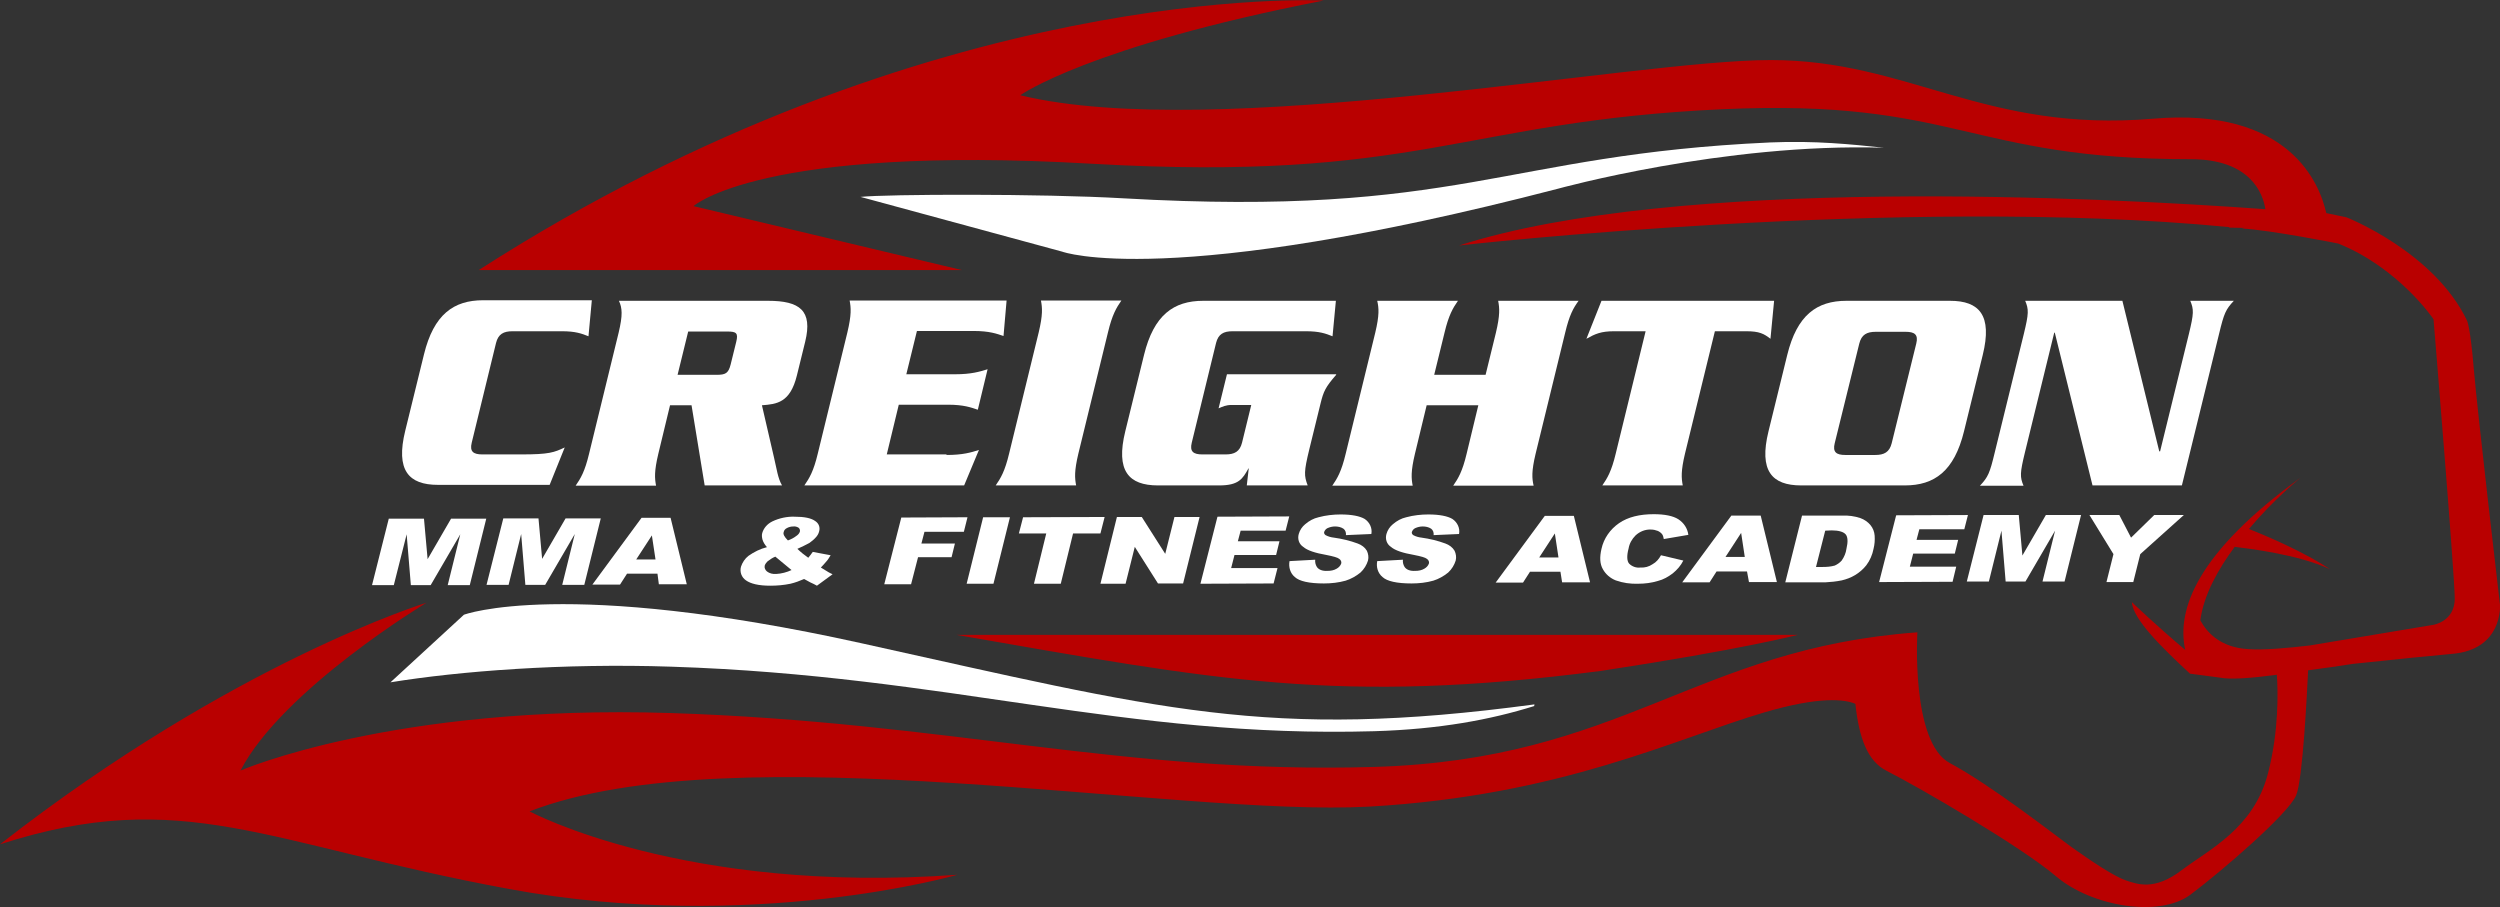 <?xml version="1.0" encoding="utf-8"?>
<!-- Generator: Adobe Illustrator 19.2.0, SVG Export Plug-In . SVG Version: 6.00 Build 0)  -->
<svg version="1.1" id="Layer_1" xmlns="http://www.w3.org/2000/svg" xmlns:xlink="http://www.w3.org/1999/xlink" x="0px" y="0px"
	 viewBox="0 0 895.1 324.8" style="enable-background:new 0 0 895.1 324.8;" xml:space="preserve">
<rect x="0" y="0" width="895.1" height="324.8" fill="#333333" stroke="none"/>
<style type="text/css">
	.st0{fill:#FFFFFF;}
	.st1{fill:#B90000;}
</style>
<title>creighton-mma-logo-1</title>
<g>
	<g>
		<path class="st0" d="M308.4,230.3c-106.8-23.6-142.3-10.2-142.3-10.2l-26.3,24.2c24.6-4,61.6-6.9,100.6-5.6
			c99.3,3.2,162.3,25.7,251.7,23.1c23.3-0.7,41.5-4.1,57.2-9l0.1-0.6C453.6,265.1,415.3,253.9,308.4,230.3z M633.8,51
			C537.6,55.4,522.7,77.9,402.1,71c-29.2-1.7-84.9-1.5-94-0.5l72.2,19.6c0,0,37.2,13.9,177.4-22.5c0,0,59.6-16.5,116.8-14.7
			C663.1,51.7,649.9,50.3,633.8,51z"/>
	</g>
</g>
<path class="st1" d="M895.1,216.6c0,0-8.2-70-9.4-84.7c-1.2-14.7-2.4-17.1-2.4-17.1c-11.8-24.7-43.2-37-43.2-37l-7.2-1.5
	c-2.3-10.3-13-38-62-33.8c-60.1,5.1-87.6-21-136.9-21c-49.3,0-199.3,29.5-268.7,12.6c0,0,24.4-17.5,108.6-33.9
	c0,0-140.4-7.6-302.5,96.5h173l-96.1-22.9c0,0,24.2-22,142.1-15.2c117.8,6.8,132.5-15.2,226.4-19.5C700.6,35.3,704.4,57,784.4,57
	c21.2,0,25.8,12.1,26.7,17.9c-59.4-4.3-210.7-12-288.7,13c0,0,158.2-18,275.6-6.6l0.3,0.2c1.9,0,3.7,0.1,5.4,0.1l-1.1,0.2
	c10.6,0.6,34.6,5.4,34.6,5.4c21.8,8.8,34.1,27.1,34.1,27.1s7.6,91.8,7.6,100c0,8.2-7.6,9.4-7.6,9.4l-44.3,7.4
	c-8.5,1-16.6,1.7-22.2,1.3c-9.6-0.6-14.5-5.7-17-10.3c1.2-9,6.3-18.2,12.3-26.3c4.3,0.5,22.9,2.7,34.1,8c0,0-8.9-6.4-29-14.4
	c9.1-10.8,18.4-18.3,18.4-18.3c-36.9,26.7-44.4,47.1-41.2,61.6c-10.8-9.1-19.1-17.1-19.1-17.1c0.4,6.2,10.9,16.4,20.8,25.6l10.6,1.4
	c3.8,0.8,11.4,0.2,20.5-1c0.4,5.6,0.8,20.1-3.2,35.4c-5.1,19.6-21,27.1-30.8,34.5c-9.8,7.5-15.9,5.1-20.1,3.7
	c-4.2-1.4-12.8-7.2-19.4-11.9c-6.1-4.4-28.5-22-43.6-30.1c-14-7.5-11.6-46.8-11.6-46.8c-79.7,5.8-105.3,45.6-194.7,48.2
	c-89.4,2.6-152.4-16.1-251.7-19.3c-99.3-3.2-154,20.6-154,20.6c15-29,66.6-60.1,66.6-60.1S83.9,236.8,0,302.3
	c65.5-21.1,95.2-0.1,182.3,16c87.1,16.1,160.5-5.1,160.5-5.1c-97.9,7.1-153.2-22.7-153.2-22.7c73.8-28.5,231.8,2.1,300.6-1.7
	c68.8-3.9,109.8-24.4,141.4-33.7c20-5.9,28.9-4.7,32.7-3.1c1.3,12.3,4.4,20.6,11.2,24c11.5,5.8,48.3,27.2,60.7,37.8
	c12.6,10.7,36.9,14.9,48.1,6.5c11.2-8.4,35-28.9,37.8-35.5c2.4-5.7,3.9-36.7,4.3-44.8c5.4-0.7,10.8-1.5,16-2.3
	c6.4-0.7,14-1.4,21.1-2.2l3.2-0.3c4.1-0.4,8-0.8,11.4-1.1C896.2,232.5,895.1,216.6,895.1,216.6z M573.3,240.2
	c50.6-7.7,70.4-12.9,70.4-12.9H342.4C435.6,243.5,479.2,252.4,573.3,240.2z"/>
<g>
	<g>
		<g>
			<g>
				<g>
					<path class="st0" d="M210.7,120.4c-2.5-1-4.7-1.8-9.5-1.8h-17.7c-3.2,0-5.1,1-5.9,4.2l-8.7,35.7c-0.8,3.2,0.6,4.2,3.8,4.2h14
						c9.9,0,11.7-0.7,15.5-2.5l-5.4,13.4h-40c-10.5,0-15.2-5.2-11.7-19.4l6.7-27.3c3.5-14.3,10.6-19.4,21.2-19.4h38.9L210.7,120.4z"
						/>
				</g>
			</g>
			<g>
				<g>
					<path class="st0" d="M239.9,145.1l-4.2,17.4c-1.5,6.3-1.3,8.8-0.8,11.4h-28.8c1.8-2.6,3.3-5.1,4.8-11.4l10.6-43.4
						c1.5-6.3,1.3-8.8,0.1-11.4H275c11.4,0,16,3.5,13.3,14.6l-3,12.2c-2.4,9.7-7.2,10.2-12.5,10.6l4.3,18.6c1,4.2,1.4,7.6,2.9,10.1
						h-27.7l-4.7-28.7H239.9z M242.6,134.2h14c3.1,0,4.2-0.5,5-3.7l2-8.1c0.8-3.2,0-3.7-3.2-3.7h-14L242.6,134.2z"/>
				</g>
			</g>
			<g>
				<g>
					<path class="st0" d="M338.9,162.9c5.8,0,8.8-0.9,11.6-1.8l-5.3,12.7h-57.2c1.8-2.6,3.3-5.1,4.8-11.4l10.6-43.4
						c1.5-6.3,1.3-8.8,0.8-11.4h56.2l-1.1,12.7c-2.4-0.8-5-1.8-10.8-1.8h-20.2l-3.8,15.5H342c5.7,0,8.7-0.9,11.6-1.8l-3.5,14.5
						c-2.4-0.8-5-1.8-10.7-1.8h-17.6l-4.3,17.8H338.9z"/>
				</g>
			</g>
			<g>
				<g>
					<path class="st0" d="M356.5,173.8c1.8-2.6,3.3-5.1,4.8-11.4l10.6-43.4c1.5-6.3,1.3-8.8,0.8-11.4h28.8
						c-1.8,2.6-3.3,5.1-4.8,11.4l-10.6,43.4c-1.5,6.3-1.3,8.8-0.8,11.4H356.5z"/>
				</g>
			</g>
			<g>
				<g>
					<path class="st0" d="M478.4,134.2c-3.8,4.4-4.5,5.8-5.6,10.3l-4,16.3c-2,8.2-1.9,9.5-0.6,13h-21.8l0.7-6.1H447
						c-2.1,3.8-3.5,6.1-10.5,6.1h-21.9c-10.5,0-15.2-5.2-11.7-19.4l6.7-27.3c3.5-14.3,10.6-19.4,21.2-19.4h47.5l-1.2,12.7
						c-2.5-1-4.7-1.8-9.5-1.8h-26.3c-3.2,0-5.1,1-5.9,4.2l-8.7,35.7c-0.8,3.2,0.6,4.2,3.8,4.2h8.3c3.2,0,5.1-1,5.9-4.2l3.3-13.5
						h-7.2c-1.8,0-3.1,0.6-4.5,1.2l3-12.2H478.4z"/>
				</g>
			</g>
			<g>
				<g>
					<path class="st0" d="M531.9,134.2l3.7-15.1c1.5-6.3,1.3-8.8,0.8-11.4h28.8c-1.9,2.6-3.3,5.1-4.8,11.4l-10.6,43.4
						c-1.5,6.3-1.3,8.8-0.7,11.4h-28.8c1.8-2.6,3.3-5.1,4.8-11.4l4.2-17.4h-18.5l-4.2,17.4c-1.5,6.3-1.3,8.8-0.8,11.4H477
						c1.8-2.6,3.3-5.1,4.8-11.4l10.6-43.4c1.5-6.3,1.3-8.8,0.7-11.4H522c-1.8,2.6-3.3,5.1-4.8,11.4l-3.7,15.1H531.9z"/>
				</g>
			</g>
			<g>
				<g>
					<path class="st0" d="M635.2,107.7l-1.3,13.6c-2.3-1.8-4-2.7-8.6-2.7h-11.3l-10.7,43.8c-1.5,6.3-1.3,8.8-0.8,11.4h-28.8
						c1.8-2.6,3.3-5.1,4.8-11.4l10.7-43.8h-11.3c-4.6,0-6.7,0.9-9.9,2.7l5.4-13.6H635.2z"/>
				</g>
			</g>
			<g>
				<g>
					<path class="st0" d="M639.9,127.1c3.5-14.3,10.6-19.4,21.2-19.4h37.1c10.5,0,15.2,5.2,11.7,19.4l-6.7,27.3
						c-3.5,14.3-10.6,19.4-21.2,19.4h-37.1c-10.5,0-15.2-5.2-11.7-19.4L639.9,127.1z M656.9,158.7c-0.8,3.2,0.6,4.2,3.8,4.2h10.7
						c3.2,0,5.1-1,5.9-4.2l8.8-35.7c0.8-3.2-0.6-4.2-3.8-4.2h-10.7c-3.2,0-5.1,1-5.9,4.2L656.9,158.7z"/>
				</g>
			</g>
			<g>
				<g>
					<path class="st0" d="M735.7,119.1h-0.2L725,162c-1.8,7.4-1.8,8.8-0.5,11.9h-15.6c2.9-3.1,3.5-4.4,5.3-11.9l10.4-42.4
						c1.8-7.4,1.8-8.8,0.5-11.9h34.8l13.2,53.9h0.3l10.3-42c1.8-7.4,1.8-8.8,0.5-11.9h15.6c-2.9,3.1-3.5,4.4-5.3,11.9l-13.3,54.2
						h-32L735.7,119.1z"/>
				</g>
			</g>
		</g>
	</g>
</g>
<path class="st0" d="M139.2,185.7l12.6,0l1.3,14.5l8.4-14.5l12.6,0l-5.9,23.8l-7.9,0l4.5-18.2l-10.6,18.2l-7.1,0l-1.5-18.2
	l-4.6,18.2l-7.8,0L139.2,185.7z"/>
<path class="st0" d="M180.2,185.6l12.6,0l1.3,14.5l8.4-14.5l12.6,0l-5.9,23.8l-7.9,0l4.5-18.2l-10.6,18.2l-7.1,0l-1.5-18.2
	l-4.5,18.2l-7.9,0L180.2,185.6z"/>
<path class="st0" d="M235.4,205.4l-10.9,0l-2.5,3.9l-9.9,0l17.6-23.9l10.4,0l5.8,23.8l-10,0L235.4,205.4z M234.7,200.3l-1.3-8.6
	l-5.6,8.6L234.7,200.3z"/>
<path class="st0" d="M291,197.6l6.4,1.2c-0.6,1-1.1,1.8-1.6,2.3c-0.6,0.7-1.2,1.4-1.9,2.1l2.8,1.7c0.3,0.2,0.8,0.4,1.4,0.7l-5.6,4.1
	c-0.7-0.4-1.5-0.8-2.4-1.2c-0.7-0.4-1.4-0.8-2.2-1.2c-1.6,0.7-3.2,1.3-4.9,1.7c-2.4,0.5-4.8,0.7-7.2,0.7c-4.2,0-7-0.7-8.7-1.9
	c-1.6-1.1-2.3-3-1.8-4.9c0.5-1.5,1.4-2.9,2.7-3.9c2-1.4,4.2-2.5,6.6-3.1c-0.7-0.8-1.3-1.7-1.6-2.7c-0.2-0.8-0.3-1.6-0.1-2.3
	c0.5-1.8,1.8-3.3,3.6-4.2c2.5-1.2,5.3-1.8,8-1.7c3.5,0,5.9,0.5,7.3,1.5c1.3,0.8,1.9,2.2,1.5,3.7c-0.2,0.9-0.7,1.7-1.3,2.3
	c-0.6,0.7-1.4,1.3-2.2,1.9c-1.4,0.8-2.8,1.4-4.3,2.1c1.2,1.2,2.5,2.2,3.9,3.2C290,199,290.5,198.3,291,197.6z M277.6,199.3
	c-1,0.4-1.9,1-2.8,1.7c-0.4,0.4-0.8,0.9-1,1.5c-0.2,0.8,0.2,1.6,0.8,2.1c0.9,0.7,2.1,1,3.3,0.9c1.9-0.1,3.8-0.6,5.5-1.4
	C281.9,202.9,280,201.3,277.6,199.3L277.6,199.3z M282.1,193.5c1.1-0.4,2.1-0.9,3-1.6c0.6-0.4,1.1-0.9,1.3-1.6
	c0.1-0.5-0.1-1-0.4-1.3c-0.6-0.4-1.3-0.6-2-0.5c-0.8,0-1.6,0.2-2.3,0.6c-0.6,0.3-1,0.8-1.1,1.4C280.3,191.2,280.8,192.2,282.1,193.5
	L282.1,193.5z"/>
<path class="st0" d="M322.7,185.3l23.7-0.1l-1.3,5.2l-14.1,0l-1.1,4.2l12,0l-1.2,4.9l-12,0l-2.5,9.7l-9.6,0L322.7,185.3z"/>
<path class="st0" d="M352,185.2l9.6,0l-5.9,23.8l-9.6,0L352,185.2z"/>
<path class="st0" d="M366.3,185.2l29.2-0.1l-1.5,5.9l-9.8,0l-4.4,18l-9.6,0l4.4-18l-9.8,0L366.3,185.2z"/>
<path class="st0" d="M399.9,185.1l8.9,0l8.4,13.2l3.3-13.2l9,0l-5.9,23.8l-9,0l-8.3-13.1L403,209l-9,0L399.9,185.1z"/>
<path class="st0" d="M435.9,185l25.7-0.1l-1.3,5.1l-16.1,0l-1,3.8l14.9,0l-1.2,4.9l-14.9,0l-1.2,4.7l16.6,0l-1.4,5.5l-26.2,0.1
	L435.9,185z"/>
<path class="st0" d="M461.7,200.9l9.2-0.5c-0.1,0.9,0.1,1.8,0.6,2.6c0.7,1,2,1.5,3.8,1.4c1.2,0,2.3-0.2,3.3-0.8
	c0.7-0.4,1.3-1,1.6-1.8c0.2-0.6-0.1-1.3-0.7-1.7c-0.6-0.5-2.1-0.9-4.6-1.4c-4-0.7-6.8-1.6-8.3-2.9c-1.5-1-2.1-2.8-1.6-4.6
	c0.4-1.4,1.2-2.6,2.3-3.5c1.4-1.2,3-2.1,4.8-2.5c2.6-0.7,5.3-1,7.9-1c4,0,6.9,0.6,8.6,1.6c1.8,1.2,2.8,3.3,2.4,5.4l-9.1,0.4
	c0.1-0.9-0.2-1.8-0.9-2.3c-0.9-0.6-2-0.8-3-0.8c-0.9,0-1.8,0.2-2.7,0.6c-0.6,0.3-1,0.8-1.2,1.4c-0.1,0.4,0.1,0.8,0.5,1.1
	c0.9,0.5,2,0.8,3,0.9c2.9,0.4,5.8,1.1,8.5,2.1c1.4,0.5,2.6,1.4,3.3,2.6c0.5,1.1,0.7,2.3,0.4,3.5c-0.5,1.6-1.4,3.1-2.7,4.3
	c-1.6,1.3-3.4,2.3-5.3,2.9c-2.5,0.7-5.1,1-7.8,1c-5.3,0-8.8-0.8-10.4-2.3C462,205.3,461.3,203.1,461.7,200.9z"/>
<path class="st0" d="M493.1,200.9l9.2-0.5c-0.1,0.9,0.1,1.8,0.6,2.6c0.7,1,2,1.5,3.8,1.4c1.2,0,2.3-0.2,3.3-0.8
	c0.7-0.4,1.3-1,1.6-1.8c0.2-0.6-0.1-1.3-0.7-1.7c-0.6-0.5-2.1-0.9-4.6-1.4c-4-0.7-6.8-1.6-8.3-2.9c-1.5-1-2.1-2.8-1.6-4.6
	c0.4-1.4,1.2-2.6,2.3-3.5c1.4-1.2,3-2.1,4.8-2.5c2.6-0.7,5.3-1,7.9-1c4,0,6.9,0.6,8.6,1.6c1.8,1.2,2.8,3.3,2.4,5.4l-9.1,0.4
	c0.1-0.9-0.2-1.8-0.9-2.3c-0.9-0.6-2-0.8-3-0.8c-0.9,0-1.8,0.2-2.7,0.6c-0.6,0.3-1,0.8-1.2,1.4c-0.1,0.4,0.1,0.8,0.5,1.1
	c0.9,0.5,2,0.8,3,0.9c2.9,0.4,5.8,1.1,8.5,2.1c1.4,0.5,2.6,1.4,3.3,2.6c0.5,1.1,0.7,2.3,0.4,3.5c-0.5,1.6-1.4,3.1-2.7,4.3
	c-1.6,1.3-3.4,2.3-5.3,2.9c-2.5,0.7-5.1,1-7.8,1c-5.3,0-8.8-0.8-10.4-2.3C493.3,205.2,492.7,203,493.1,200.9z"/>
<path class="st0" d="M558.7,204.7l-10.9,0l-2.5,3.9l-9.8,0l17.6-23.9l10.4,0l5.8,23.8l-10,0L558.7,204.7z M558,199.6l-1.3-8.6
	l-5.6,8.6L558,199.6z"/>
<path class="st0" d="M594.7,198.8l8,1.9c-0.9,1.8-2.2,3.3-3.8,4.6c-1.6,1.2-3.3,2.2-5.3,2.7c-2.3,0.7-4.7,1-7.1,1
	c-2.7,0.1-5.5-0.3-8-1.2c-2-0.8-3.6-2.2-4.6-4c-1.1-1.9-1.2-4.3-0.5-7.3c0.8-3.7,3.1-7,6.3-9.2c3.2-2.2,7.4-3.2,12.4-3.2
	c3.9,0,6.9,0.6,8.8,1.8c2,1.3,3.3,3.3,3.6,5.6l-8.8,1.5c-0.1-0.5-0.2-1.1-0.5-1.6c-0.4-0.6-1-1-1.6-1.3c-0.8-0.3-1.6-0.5-2.5-0.5
	c-2-0.1-4,0.7-5.5,2.1c-1.3,1.3-2.2,2.9-2.5,4.7c-0.7,2.6-0.6,4.5,0.2,5.4c1,1,2.5,1.6,4,1.4c1.6,0.1,3.1-0.3,4.4-1.2
	C593,201.3,594,200.1,594.7,198.8z"/>
<path class="st0" d="M625.5,204.6l-10.9,0l-2.5,3.9l-9.8,0l17.6-23.9l10.5,0l5.8,23.8l-10,0L625.5,204.6z M624.7,199.4l-1.3-8.6
	l-5.6,8.6L624.7,199.4z"/>
<path class="st0" d="M645.2,184.6l14.3,0c2.3-0.1,4.5,0.2,6.6,0.9c1.4,0.5,2.7,1.4,3.6,2.5c0.9,1.1,1.4,2.4,1.5,3.8
	c0.1,1.6,0,3.1-0.4,4.7c-0.4,2.1-1.3,4.2-2.6,5.9c-1.1,1.4-2.5,2.6-4,3.5c-1.5,0.9-3.1,1.5-4.8,1.9c-2,0.4-3.9,0.6-5.9,0.7l-14.3,0
	L645.2,184.6z M653.5,190l-3.3,13l2.3,0c1.5,0,3-0.1,4.4-0.5c0.9-0.4,1.8-1,2.5-1.8c0.9-1.3,1.5-2.7,1.7-4.2
	c0.6-2.5,0.5-4.3-0.3-5.2s-2.5-1.4-5-1.4L653.5,190L653.5,190L653.5,190z"/>
<path class="st0" d="M678.9,184.5l25.7-0.1l-1.3,5.1l-16.1,0l-1,3.8l14.9,0l-1.2,4.9l-14.9,0l-1.2,4.7l16.6,0l-1.3,5.4l-26.3,0.1
	L678.9,184.5z"/>
<path class="st0" d="M710.2,184.4l12.6,0l1.3,14.5l8.4-14.5l12.6,0l-5.9,23.8l-7.9,0l4.5-18.2l-10.6,18.2l-7.1,0l-1.5-18.2
	l-4.5,18.2l-7.9,0L710.2,184.4z"/>
<path class="st0" d="M748.1,184.4l10.7,0l4.2,8.1l8.3-8.1l10.6,0l-15.6,14l-2.5,10l-9.6,0l2.5-10L748.1,184.4z"/>
</svg>
